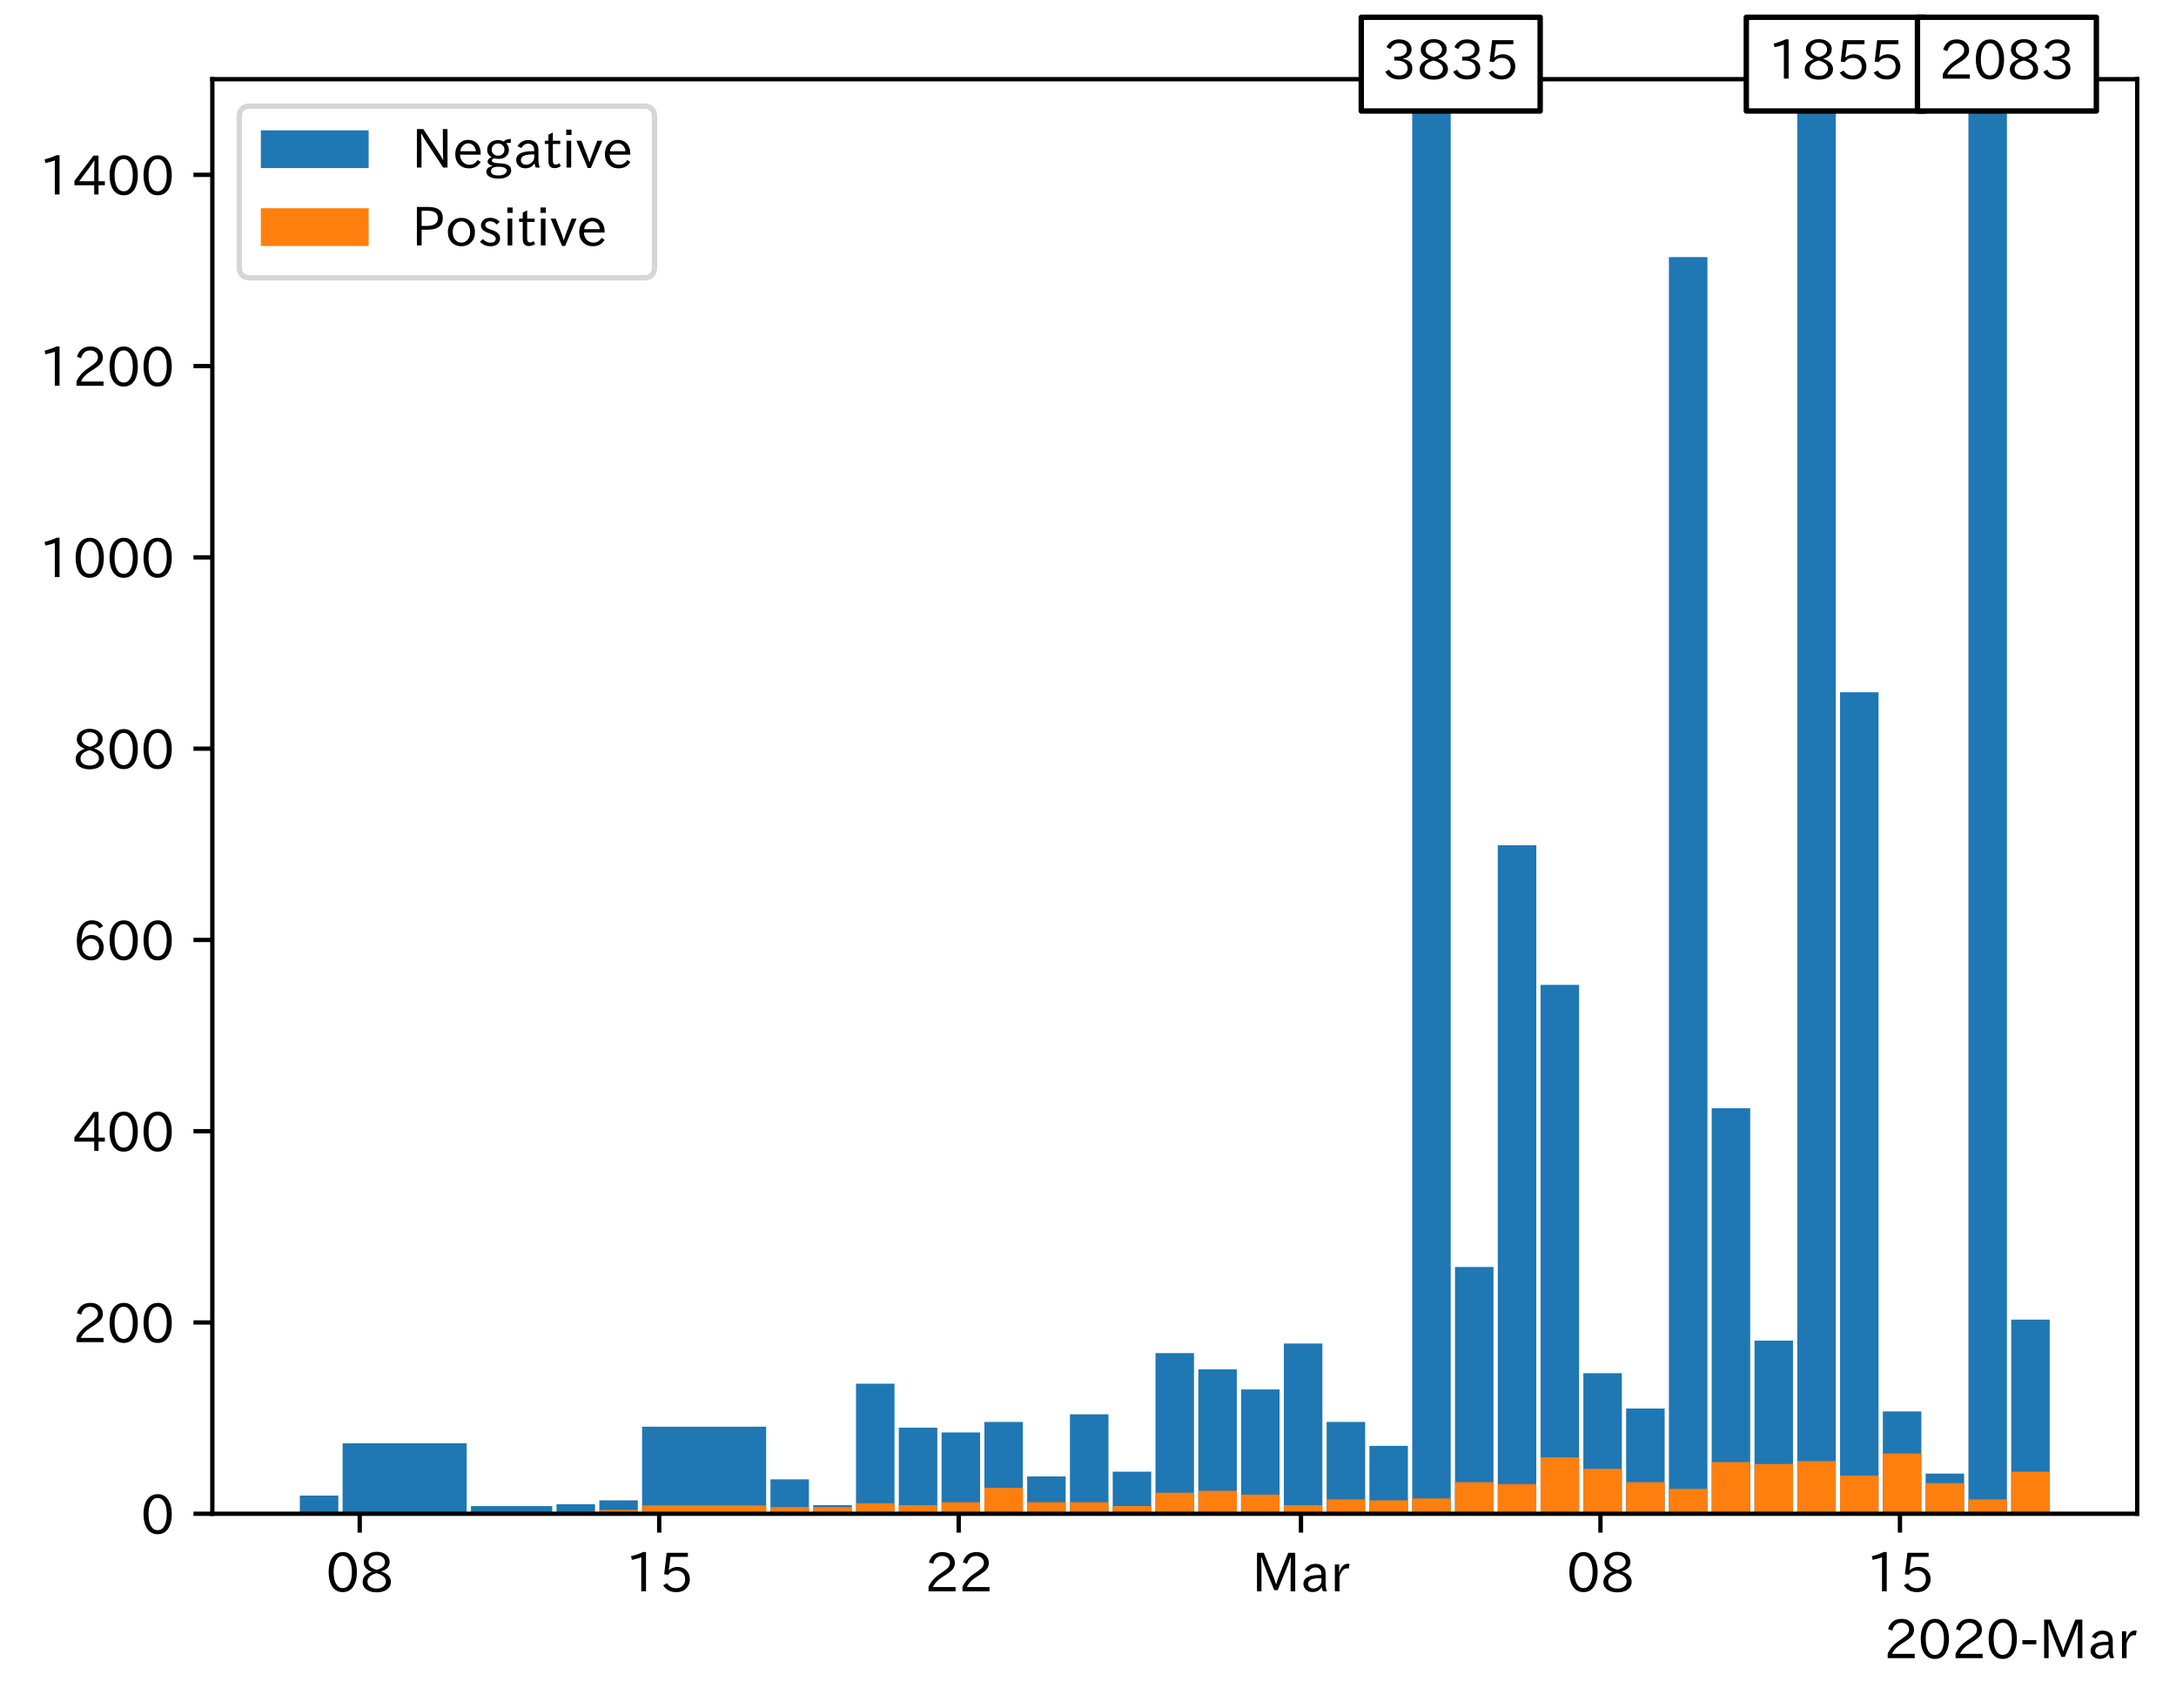 <?xml version="1.0" encoding="utf-8" standalone="no"?>
<!DOCTYPE svg PUBLIC "-//W3C//DTD SVG 1.1//EN"
  "http://www.w3.org/Graphics/SVG/1.1/DTD/svg11.dtd">
<!-- Created with matplotlib (https://matplotlib.org/) -->
<svg height="316.784pt" version="1.1" viewBox="0 0 403.714 316.784" width="403.714pt" xmlns="http://www.w3.org/2000/svg" xmlns:xlink="http://www.w3.org/1999/xlink">
 <defs>
  <style type="text/css">
*{stroke-linecap:butt;stroke-linejoin:round;}
  </style>
 </defs>
 <g id="figure_1">
  <g id="patch_1">
   <path d="M 0 316.784 
L 403.714 316.784 
L 403.714 0 
L 0 0 
z
" style="fill:#ffffff;"/>
  </g>
  <g id="axes_1">
   <g id="patch_2">
    <path d="M 39.394 280.803 
L 396.514 280.803 
L 396.514 14.691 
L 39.394 14.691 
z
" style="fill:#ffffff;"/>
   </g>
   <g id="patch_3">
    <path clip-path="url(#p255f0c1911)" d="z
" style="fill:#1f77b4;"/>
   </g>
   <g id="patch_4">
    <path clip-path="url(#p255f0c1911)" d="M 62.77 280.803 
L 55.626 280.803 
L 55.626 277.432 
L 62.77 277.432 
z
" style="fill:#1f77b4;"/>
   </g>
   <g id="patch_5">
    <path clip-path="url(#p255f0c1911)" d="M 86.584 280.803 
L 63.564 280.803 
L 63.564 267.734 
L 86.584 267.734 
z
" style="fill:#1f77b4;"/>
   </g>
   <g id="patch_6">
    <path clip-path="url(#p255f0c1911)" d="M 102.459 280.803 
L 87.378 280.803 
L 87.378 279.383 
L 102.459 279.383 
z
" style="fill:#1f77b4;"/>
   </g>
   <g id="patch_7">
    <path clip-path="url(#p255f0c1911)" d="M 110.397 280.803 
L 103.253 280.803 
L 103.253 279.029 
L 110.397 279.029 
z
" style="fill:#1f77b4;"/>
   </g>
   <g id="patch_8">
    <path clip-path="url(#p255f0c1911)" d="M 118.335 280.803 
L 111.191 280.803 
L 111.191 278.319 
L 118.335 278.319 
z
" style="fill:#1f77b4;"/>
   </g>
   <g id="patch_9">
    <path clip-path="url(#p255f0c1911)" d="M 142.148 280.803 
L 119.129 280.803 
L 119.129 264.658 
L 142.148 264.658 
z
" style="fill:#1f77b4;"/>
   </g>
   <g id="patch_10">
    <path clip-path="url(#p255f0c1911)" d="M 150.086 280.803 
L 142.942 280.803 
L 142.942 274.416 
L 150.086 274.416 
z
" style="fill:#1f77b4;"/>
   </g>
   <g id="patch_11">
    <path clip-path="url(#p255f0c1911)" d="M 158.024 280.803 
L 150.88 280.803 
L 150.88 279.206 
L 158.024 279.206 
z
" style="fill:#1f77b4;"/>
   </g>
   <g id="patch_12">
    <path clip-path="url(#p255f0c1911)" d="M 165.961 280.803 
L 158.817 280.803 
L 158.817 256.675 
L 165.961 256.675 
z
" style="fill:#1f77b4;"/>
   </g>
   <g id="patch_13">
    <path clip-path="url(#p255f0c1911)" d="M 173.899 280.803 
L 166.755 280.803 
L 166.755 264.836 
L 173.899 264.836 
z
" style="fill:#1f77b4;"/>
   </g>
   <g id="patch_14">
    <path clip-path="url(#p255f0c1911)" d="M 181.837 280.803 
L 174.693 280.803 
L 174.693 265.723 
L 181.837 265.723 
z
" style="fill:#1f77b4;"/>
   </g>
   <g id="patch_15">
    <path clip-path="url(#p255f0c1911)" d="M 189.775 280.803 
L 182.631 280.803 
L 182.631 263.771 
L 189.775 263.771 
z
" style="fill:#1f77b4;"/>
   </g>
   <g id="patch_16">
    <path clip-path="url(#p255f0c1911)" d="M 197.712 280.803 
L 190.568 280.803 
L 190.568 273.884 
L 197.712 273.884 
z
" style="fill:#1f77b4;"/>
   </g>
   <g id="patch_17">
    <path clip-path="url(#p255f0c1911)" d="M 205.65 280.803 
L 198.506 280.803 
L 198.506 262.352 
L 205.65 262.352 
z
" style="fill:#1f77b4;"/>
   </g>
   <g id="patch_18">
    <path clip-path="url(#p255f0c1911)" d="M 213.588 280.803 
L 206.444 280.803 
L 206.444 272.997 
L 213.588 272.997 
z
" style="fill:#1f77b4;"/>
   </g>
   <g id="patch_19">
    <path clip-path="url(#p255f0c1911)" d="M 221.526 280.803 
L 214.382 280.803 
L 214.382 250.998 
L 221.526 250.998 
z
" style="fill:#1f77b4;"/>
   </g>
   <g id="patch_20">
    <path clip-path="url(#p255f0c1911)" d="M 229.464 280.803 
L 222.32 280.803 
L 222.32 254.014 
L 229.464 254.014 
z
" style="fill:#1f77b4;"/>
   </g>
   <g id="patch_21">
    <path clip-path="url(#p255f0c1911)" d="M 237.401 280.803 
L 230.257 280.803 
L 230.257 257.74 
L 237.401 257.74 
z
" style="fill:#1f77b4;"/>
   </g>
   <g id="patch_22">
    <path clip-path="url(#p255f0c1911)" d="M 245.339 280.803 
L 238.195 280.803 
L 238.195 249.224 
L 245.339 249.224 
z
" style="fill:#1f77b4;"/>
   </g>
   <g id="patch_23">
    <path clip-path="url(#p255f0c1911)" d="M 253.277 280.803 
L 246.133 280.803 
L 246.133 263.771 
L 253.277 263.771 
z
" style="fill:#1f77b4;"/>
   </g>
   <g id="patch_24">
    <path clip-path="url(#p255f0c1911)" d="M 261.215 280.803 
L 254.071 280.803 
L 254.071 268.207 
L 261.215 268.207 
z
" style="fill:#1f77b4;"/>
   </g>
   <g id="patch_25">
    <path clip-path="url(#p255f0c1911)" d="M 269.152 280.803 
L 262.008 280.803 
L 262.008 -399.557 
L 269.152 -399.557 
z
" style="fill:#1f77b4;"/>
   </g>
   <g id="patch_26">
    <path clip-path="url(#p255f0c1911)" d="M 277.09 280.803 
L 269.946 280.803 
L 269.946 235.031 
L 277.09 235.031 
z
" style="fill:#1f77b4;"/>
   </g>
   <g id="patch_27">
    <path clip-path="url(#p255f0c1911)" d="M 285.028 280.803 
L 277.884 280.803 
L 277.884 156.794 
L 285.028 156.794 
z
" style="fill:#1f77b4;"/>
   </g>
   <g id="patch_28">
    <path clip-path="url(#p255f0c1911)" d="M 292.966 280.803 
L 285.822 280.803 
L 285.822 182.696 
L 292.966 182.696 
z
" style="fill:#1f77b4;"/>
   </g>
   <g id="patch_29">
    <path clip-path="url(#p255f0c1911)" d="M 300.903 280.803 
L 293.759 280.803 
L 293.759 254.724 
L 300.903 254.724 
z
" style="fill:#1f77b4;"/>
   </g>
   <g id="patch_30">
    <path clip-path="url(#p255f0c1911)" d="M 308.841 280.803 
L 301.697 280.803 
L 301.697 261.288 
L 308.841 261.288 
z
" style="fill:#1f77b4;"/>
   </g>
   <g id="patch_31">
    <path clip-path="url(#p255f0c1911)" d="M 316.779 280.803 
L 309.635 280.803 
L 309.635 47.689 
L 316.779 47.689 
z
" style="fill:#1f77b4;"/>
   </g>
   <g id="patch_32">
    <path clip-path="url(#p255f0c1911)" d="M 324.717 280.803 
L 317.573 280.803 
L 317.573 205.582 
L 324.717 205.582 
z
" style="fill:#1f77b4;"/>
   </g>
   <g id="patch_33">
    <path clip-path="url(#p255f0c1911)" d="M 332.654 280.803 
L 325.51 280.803 
L 325.51 248.692 
L 332.654 248.692 
z
" style="fill:#1f77b4;"/>
   </g>
   <g id="patch_34">
    <path clip-path="url(#p255f0c1911)" d="M 340.592 280.803 
L 333.448 280.803 
L 333.448 -48.289 
L 340.592 -48.289 
z
" style="fill:#1f77b4;"/>
   </g>
   <g id="patch_35">
    <path clip-path="url(#p255f0c1911)" d="M 348.53 280.803 
L 341.386 280.803 
L 341.386 128.409 
L 348.53 128.409 
z
" style="fill:#1f77b4;"/>
   </g>
   <g id="patch_36">
    <path clip-path="url(#p255f0c1911)" d="M 356.468 280.803 
L 349.324 280.803 
L 349.324 261.82 
L 356.468 261.82 
z
" style="fill:#1f77b4;"/>
   </g>
   <g id="patch_37">
    <path clip-path="url(#p255f0c1911)" d="M 364.405 280.803 
L 357.262 280.803 
L 357.262 273.351 
L 364.405 273.351 
z
" style="fill:#1f77b4;"/>
   </g>
   <g id="patch_38">
    <path clip-path="url(#p255f0c1911)" d="M 372.343 280.803 
L 365.199 280.803 
L 365.199 -88.738 
L 372.343 -88.738 
z
" style="fill:#1f77b4;"/>
   </g>
   <g id="patch_39">
    <path clip-path="url(#p255f0c1911)" d="M 380.281 280.803 
L 373.137 280.803 
L 373.137 244.789 
L 380.281 244.789 
z
" style="fill:#1f77b4;"/>
   </g>
   <g id="patch_40">
    <path clip-path="url(#p255f0c1911)" d="z
" style="fill:#ff7f0e;"/>
   </g>
   <g id="patch_41">
    <path clip-path="url(#p255f0c1911)" d="M 62.77 280.803 
L 55.626 280.803 
L 55.626 280.803 
L 62.77 280.803 
z
" style="fill:#ff7f0e;"/>
   </g>
   <g id="patch_42">
    <path clip-path="url(#p255f0c1911)" d="M 86.584 280.803 
L 63.564 280.803 
L 63.564 280.743 
L 86.584 280.743 
z
" style="fill:#ff7f0e;"/>
   </g>
   <g id="patch_43">
    <path clip-path="url(#p255f0c1911)" d="M 102.459 280.803 
L 87.378 280.803 
L 87.378 280.625 
L 102.459 280.625 
z
" style="fill:#ff7f0e;"/>
   </g>
   <g id="patch_44">
    <path clip-path="url(#p255f0c1911)" d="M 110.397 280.803 
L 103.253 280.803 
L 103.253 280.625 
L 110.397 280.625 
z
" style="fill:#ff7f0e;"/>
   </g>
   <g id="patch_45">
    <path clip-path="url(#p255f0c1911)" d="M 118.335 280.803 
L 111.191 280.803 
L 111.191 280.093 
L 118.335 280.093 
z
" style="fill:#ff7f0e;"/>
   </g>
   <g id="patch_46">
    <path clip-path="url(#p255f0c1911)" d="M 142.148 280.803 
L 119.129 280.803 
L 119.129 279.265 
L 142.148 279.265 
z
" style="fill:#ff7f0e;"/>
   </g>
   <g id="patch_47">
    <path clip-path="url(#p255f0c1911)" d="M 150.086 280.803 
L 142.942 280.803 
L 142.942 279.561 
L 150.086 279.561 
z
" style="fill:#ff7f0e;"/>
   </g>
   <g id="patch_48">
    <path clip-path="url(#p255f0c1911)" d="M 158.024 280.803 
L 150.88 280.803 
L 150.88 279.561 
L 158.024 279.561 
z
" style="fill:#ff7f0e;"/>
   </g>
   <g id="patch_49">
    <path clip-path="url(#p255f0c1911)" d="M 165.961 280.803 
L 158.817 280.803 
L 158.817 278.851 
L 165.961 278.851 
z
" style="fill:#ff7f0e;"/>
   </g>
   <g id="patch_50">
    <path clip-path="url(#p255f0c1911)" d="M 173.899 280.803 
L 166.755 280.803 
L 166.755 279.206 
L 173.899 279.206 
z
" style="fill:#ff7f0e;"/>
   </g>
   <g id="patch_51">
    <path clip-path="url(#p255f0c1911)" d="M 181.837 280.803 
L 174.693 280.803 
L 174.693 278.674 
L 181.837 278.674 
z
" style="fill:#ff7f0e;"/>
   </g>
   <g id="patch_52">
    <path clip-path="url(#p255f0c1911)" d="M 189.775 280.803 
L 182.631 280.803 
L 182.631 276.013 
L 189.775 276.013 
z
" style="fill:#ff7f0e;"/>
   </g>
   <g id="patch_53">
    <path clip-path="url(#p255f0c1911)" d="M 197.712 280.803 
L 190.568 280.803 
L 190.568 278.674 
L 197.712 278.674 
z
" style="fill:#ff7f0e;"/>
   </g>
   <g id="patch_54">
    <path clip-path="url(#p255f0c1911)" d="M 205.65 280.803 
L 198.506 280.803 
L 198.506 278.674 
L 205.65 278.674 
z
" style="fill:#ff7f0e;"/>
   </g>
   <g id="patch_55">
    <path clip-path="url(#p255f0c1911)" d="M 213.588 280.803 
L 206.444 280.803 
L 206.444 279.383 
L 213.588 279.383 
z
" style="fill:#ff7f0e;"/>
   </g>
   <g id="patch_56">
    <path clip-path="url(#p255f0c1911)" d="M 221.526 280.803 
L 214.382 280.803 
L 214.382 276.9 
L 221.526 276.9 
z
" style="fill:#ff7f0e;"/>
   </g>
   <g id="patch_57">
    <path clip-path="url(#p255f0c1911)" d="M 229.464 280.803 
L 222.32 280.803 
L 222.32 276.545 
L 229.464 276.545 
z
" style="fill:#ff7f0e;"/>
   </g>
   <g id="patch_58">
    <path clip-path="url(#p255f0c1911)" d="M 237.401 280.803 
L 230.257 280.803 
L 230.257 277.254 
L 237.401 277.254 
z
" style="fill:#ff7f0e;"/>
   </g>
   <g id="patch_59">
    <path clip-path="url(#p255f0c1911)" d="M 245.339 280.803 
L 238.195 280.803 
L 238.195 279.206 
L 245.339 279.206 
z
" style="fill:#ff7f0e;"/>
   </g>
   <g id="patch_60">
    <path clip-path="url(#p255f0c1911)" d="M 253.277 280.803 
L 246.133 280.803 
L 246.133 278.142 
L 253.277 278.142 
z
" style="fill:#ff7f0e;"/>
   </g>
   <g id="patch_61">
    <path clip-path="url(#p255f0c1911)" d="M 261.215 280.803 
L 254.071 280.803 
L 254.071 278.319 
L 261.215 278.319 
z
" style="fill:#ff7f0e;"/>
   </g>
   <g id="patch_62">
    <path clip-path="url(#p255f0c1911)" d="M 269.152 280.803 
L 262.008 280.803 
L 262.008 277.964 
L 269.152 277.964 
z
" style="fill:#ff7f0e;"/>
   </g>
   <g id="patch_63">
    <path clip-path="url(#p255f0c1911)" d="M 277.09 280.803 
L 269.946 280.803 
L 269.946 274.948 
L 277.09 274.948 
z
" style="fill:#ff7f0e;"/>
   </g>
   <g id="patch_64">
    <path clip-path="url(#p255f0c1911)" d="M 285.028 280.803 
L 277.884 280.803 
L 277.884 275.303 
L 285.028 275.303 
z
" style="fill:#ff7f0e;"/>
   </g>
   <g id="patch_65">
    <path clip-path="url(#p255f0c1911)" d="M 292.966 280.803 
L 285.822 280.803 
L 285.822 270.336 
L 292.966 270.336 
z
" style="fill:#ff7f0e;"/>
   </g>
   <g id="patch_66">
    <path clip-path="url(#p255f0c1911)" d="M 300.903 280.803 
L 293.759 280.803 
L 293.759 272.464 
L 300.903 272.464 
z
" style="fill:#ff7f0e;"/>
   </g>
   <g id="patch_67">
    <path clip-path="url(#p255f0c1911)" d="M 308.841 280.803 
L 301.697 280.803 
L 301.697 274.948 
L 308.841 274.948 
z
" style="fill:#ff7f0e;"/>
   </g>
   <g id="patch_68">
    <path clip-path="url(#p255f0c1911)" d="M 316.779 280.803 
L 309.635 280.803 
L 309.635 276.19 
L 316.779 276.19 
z
" style="fill:#ff7f0e;"/>
   </g>
   <g id="patch_69">
    <path clip-path="url(#p255f0c1911)" d="M 324.717 280.803 
L 317.573 280.803 
L 317.573 271.223 
L 324.717 271.223 
z
" style="fill:#ff7f0e;"/>
   </g>
   <g id="patch_70">
    <path clip-path="url(#p255f0c1911)" d="M 332.654 280.803 
L 325.51 280.803 
L 325.51 271.577 
L 332.654 271.577 
z
" style="fill:#ff7f0e;"/>
   </g>
   <g id="patch_71">
    <path clip-path="url(#p255f0c1911)" d="M 340.592 280.803 
L 333.448 280.803 
L 333.448 271.045 
L 340.592 271.045 
z
" style="fill:#ff7f0e;"/>
   </g>
   <g id="patch_72">
    <path clip-path="url(#p255f0c1911)" d="M 348.53 280.803 
L 341.386 280.803 
L 341.386 273.706 
L 348.53 273.706 
z
" style="fill:#ff7f0e;"/>
   </g>
   <g id="patch_73">
    <path clip-path="url(#p255f0c1911)" d="M 356.468 280.803 
L 349.324 280.803 
L 349.324 269.626 
L 356.468 269.626 
z
" style="fill:#ff7f0e;"/>
   </g>
   <g id="patch_74">
    <path clip-path="url(#p255f0c1911)" d="M 364.405 280.803 
L 357.262 280.803 
L 357.262 275.126 
L 364.405 275.126 
z
" style="fill:#ff7f0e;"/>
   </g>
   <g id="patch_75">
    <path clip-path="url(#p255f0c1911)" d="M 372.343 280.803 
L 365.199 280.803 
L 365.199 278.142 
L 372.343 278.142 
z
" style="fill:#ff7f0e;"/>
   </g>
   <g id="patch_76">
    <path clip-path="url(#p255f0c1911)" d="M 380.281 280.803 
L 373.137 280.803 
L 373.137 272.997 
L 380.281 272.997 
z
" style="fill:#ff7f0e;"/>
   </g>
   <g id="matplotlib.axis_1">
    <g id="xtick_1">
     <g id="line2d_1">
      <defs>
       <path d="M 0 0 
L 0 3.5 
" id="me5c01387f8" style="stroke:#000000;stroke-width:0.8;"/>
      </defs>
      <g>
       <use style="stroke:#000000;stroke-width:0.8;" x="66.739" xlink:href="#me5c01387f8" y="280.803"/>
      </g>
     </g>
     <g id="text_1">
      <!-- 08 -->
      <defs>
       <path d="M 31.844 73.828 
Q 45.016 73.828 52.094 61.625 
Q 57.719 51.953 57.719 36.625 
Q 57.719 21.438 52.094 11.578 
Q 45.125 -0.484 31.5 -0.484 
Q 17.922 -0.484 10.938 11.578 
Q 5.328 21.438 5.328 36.719 
Q 5.328 58.016 15.625 67.719 
Q 22.172 73.828 31.844 73.828 
z
M 31.5 66.656 
Q 23.688 66.656 19.188 58.734 
Q 14.594 50.734 14.594 36.625 
Q 14.594 22.75 19.094 14.797 
Q 23.641 6.984 31.5 6.984 
Q 40.922 6.984 45.453 18.016 
Q 48.438 25.344 48.438 37.109 
Q 48.438 50.875 43.844 58.734 
Q 39.203 66.656 31.5 66.656 
z
" id="IPAexGothic-48"/>
       <path d="M 39.703 37.891 
Q 57.812 31.734 57.812 18.703 
Q 57.812 8.453 48.438 3.078 
Q 41.609 -0.875 31.5 -0.875 
Q 21.344 -0.875 14.5 3.078 
Q 5.422 8.297 5.422 18.406 
Q 5.422 31.062 22.016 37.203 
L 22.016 37.5 
Q 7.516 42.719 7.516 54.828 
Q 7.516 64.062 15.328 69.625 
Q 21.969 74.312 31.547 74.312 
Q 42.234 74.312 48.922 68.797 
Q 55.516 63.578 55.516 55.719 
Q 55.516 42.281 39.703 38.188 
z
M 31.594 41.016 
Q 46.828 44.625 46.828 55.125 
Q 46.828 61.188 41.797 64.844 
Q 37.703 67.922 31.5 67.922 
Q 25.094 67.922 20.797 64.5 
Q 16.406 60.891 16.406 55.031 
Q 16.406 49.219 21.094 45.703 
Q 23.344 43.891 26.906 42.531 
Q 31 40.875 31.594 41.016 
z
M 30.906 34.516 
Q 14.406 30.172 14.406 19 
Q 14.406 12.109 20.516 8.688 
Q 25.094 6.109 31.391 6.109 
Q 40.234 6.109 45.016 10.891 
Q 48.531 14.406 48.531 19.531 
Q 48.531 24.906 43.656 28.906 
Q 40.766 31.156 36.719 32.812 
Q 31.984 34.719 30.906 34.516 
z
" id="IPAexGothic-56"/>
      </defs>
      <g transform="translate(60.441 295.293)scale(0.1 -0.1)">
       <use xlink:href="#IPAexGothic-48"/>
       <use x="62.988" xlink:href="#IPAexGothic-56"/>
      </g>
     </g>
    </g>
    <g id="xtick_2">
     <g id="line2d_2">
      <g>
       <use style="stroke:#000000;stroke-width:0.8;" x="122.304" xlink:href="#me5c01387f8" y="280.803"/>
      </g>
     </g>
     <g id="text_2">
      <!-- 15 -->
      <defs>
       <path d="M 38.484 0.984 
L 29.688 0.984 
L 29.688 64.109 
Q 21.438 61.281 12.312 59.328 
L 10.688 66.109 
Q 23.734 69.391 32.906 73.922 
L 38.484 73.922 
z
" id="IPAexGothic-49"/>
       <path d="M 18.406 40.672 
Q 25.531 46.297 33.938 46.297 
Q 44 46.297 50.641 39.5 
Q 56.844 33.016 56.844 23.391 
Q 56.844 14.656 51.516 8.016 
Q 44.828 -0.484 31.734 -0.484 
Q 14.984 -0.484 7.328 12.25 
L 14.656 16.062 
Q 20.453 6.781 31.453 6.781 
Q 38.531 6.781 43.266 11.188 
Q 48.141 15.828 48.141 23.484 
Q 48.141 30.719 43.844 35.016 
Q 39.359 39.5 32.125 39.5 
Q 21.969 39.5 16.75 31.688 
L 9.234 32.672 
L 13.812 72.406 
L 53.219 72.406 
L 53.219 64.891 
L 20.953 64.891 
L 17.719 40.672 
z
" id="IPAexGothic-53"/>
      </defs>
      <g transform="translate(116.005 295.293)scale(0.1 -0.1)">
       <use xlink:href="#IPAexGothic-49"/>
       <use x="62.988" xlink:href="#IPAexGothic-53"/>
      </g>
     </g>
    </g>
    <g id="xtick_3">
     <g id="line2d_3">
      <g>
       <use style="stroke:#000000;stroke-width:0.8;" x="177.868" xlink:href="#me5c01387f8" y="280.803"/>
      </g>
     </g>
     <g id="text_3">
      <!-- 22 -->
      <defs>
       <path d="M 57.172 0.984 
L 6.984 0.984 
L 6.984 9.281 
Q 12.891 23.047 29.594 34.422 
L 32.375 36.281 
Q 40.922 42.141 43.609 45.406 
Q 46.688 49.266 46.688 53.812 
Q 46.688 58.938 43.062 62.547 
Q 39.062 66.547 32.562 66.547 
Q 19.531 66.547 15.484 52 
L 7.766 54.781 
Q 13.328 73.828 33.062 73.828 
Q 43.844 73.828 50.25 67.438 
Q 55.859 61.672 55.859 53.516 
Q 55.859 47.469 52.25 42.531 
Q 48.922 37.75 36.969 30.281 
L 34.859 29 
Q 19.625 19.578 15.281 8.891 
L 57.172 8.891 
z
" id="IPAexGothic-50"/>
      </defs>
      <g transform="translate(171.57 295.293)scale(0.1 -0.1)">
       <use xlink:href="#IPAexGothic-50"/>
       <use x="62.988" xlink:href="#IPAexGothic-50"/>
      </g>
     </g>
    </g>
    <g id="xtick_4">
     <g id="line2d_4">
      <g>
       <use style="stroke:#000000;stroke-width:0.8;" x="241.37" xlink:href="#me5c01387f8" y="280.803"/>
      </g>
     </g>
     <g id="text_4">
      <!-- Mar -->
      <defs>
       <path d="M 80.422 0.984 
L 71.828 0.984 
L 71.828 39.594 
Q 71.828 51.266 72.406 64.594 
L 72.016 64.594 
Q 68.062 53.266 63.531 41.797 
L 47.906 3.266 
L 41.406 3.266 
L 25.641 42.578 
Q 20.75 54.781 17.625 64.703 
L 17.234 64.703 
Q 17.828 48.922 17.828 39.891 
L 17.828 0.984 
L 9.516 0.984 
L 9.516 72.406 
L 22.125 72.406 
L 39.109 30.375 
Q 42.141 23 44.828 14.156 
L 45.125 14.156 
Q 47.312 22.125 50.531 30.172 
L 67.438 72.406 
L 80.422 72.406 
z
" id="IPAexGothic-77"/>
       <path d="M 49.312 0.984 
L 41.75 0.984 
Q 39.984 4.734 39.547 8.688 
L 39.203 8.688 
Q 33.547 -0.391 22.312 -0.391 
Q 14.594 -0.391 9.719 4.5 
Q 5.422 8.797 5.422 14.984 
Q 5.422 30.422 32.031 31.203 
L 38.719 31.391 
L 38.719 33.984 
Q 38.719 39.203 35.75 42.188 
Q 32.625 45.312 27.734 45.312 
Q 19.344 45.312 15.141 37.156 
L 7.719 40.578 
Q 14.656 52 27.938 52 
Q 37.109 52 42.047 46.875 
Q 46.625 42.281 46.625 33.891 
L 46.625 15.578 
Q 46.625 6.25 49.312 0.984 
z
M 38.922 25.391 
L 33.453 25.297 
Q 14.109 24.859 14.109 14.891 
Q 14.109 11.375 16.406 9.078 
Q 19.234 6.297 23.828 6.297 
Q 30.219 6.297 34.906 10.984 
Q 38.922 15.141 38.922 21 
z
" id="IPAexGothic-97"/>
       <path d="M 36.078 51.812 
L 34.578 43.266 
Q 32.906 43.609 31.594 43.609 
Q 25.828 43.609 22.078 38.188 
Q 17.391 31.344 17.391 26.172 
L 17.391 0.984 
L 8.797 0.984 
L 8.797 50.781 
L 16.891 50.781 
L 16.5 35.984 
L 16.703 35.984 
Q 22.219 52.203 32.766 52.203 
Q 34.469 52.203 36.078 51.812 
z
" id="IPAexGothic-114"/>
      </defs>
      <g transform="translate(232.261 295.293)scale(0.1 -0.1)">
       <use xlink:href="#IPAexGothic-77"/>
       <use x="90.186" xlink:href="#IPAexGothic-97"/>
       <use x="145.166" xlink:href="#IPAexGothic-114"/>
      </g>
     </g>
    </g>
    <g id="xtick_5">
     <g id="line2d_5">
      <g>
       <use style="stroke:#000000;stroke-width:0.8;" x="296.935" xlink:href="#me5c01387f8" y="280.803"/>
      </g>
     </g>
     <g id="text_5">
      <!-- 08 -->
      <g transform="translate(290.636 295.293)scale(0.1 -0.1)">
       <use xlink:href="#IPAexGothic-48"/>
       <use x="62.988" xlink:href="#IPAexGothic-56"/>
      </g>
     </g>
    </g>
    <g id="xtick_6">
     <g id="line2d_6">
      <g>
       <use style="stroke:#000000;stroke-width:0.8;" x="352.499" xlink:href="#me5c01387f8" y="280.803"/>
      </g>
     </g>
     <g id="text_6">
      <!-- 15 -->
      <g transform="translate(346.2 295.293)scale(0.1 -0.1)">
       <use xlink:href="#IPAexGothic-49"/>
       <use x="62.988" xlink:href="#IPAexGothic-53"/>
      </g>
     </g>
    </g>
    <g id="text_7">
     <!-- 2020-Mar -->
     <defs>
      <path d="M 30.766 26.609 
L 4.984 26.609 
L 4.984 34.422 
L 30.766 34.422 
z
" id="IPAexGothic-45"/>
     </defs>
     <g transform="translate(349.522 307.684)scale(0.1 -0.1)">
      <use xlink:href="#IPAexGothic-50"/>
      <use x="62.988" xlink:href="#IPAexGothic-48"/>
      <use x="125.977" xlink:href="#IPAexGothic-50"/>
      <use x="188.965" xlink:href="#IPAexGothic-48"/>
      <use x="251.953" xlink:href="#IPAexGothic-45"/>
      <use x="287.744" xlink:href="#IPAexGothic-77"/>
      <use x="377.93" xlink:href="#IPAexGothic-97"/>
      <use x="432.91" xlink:href="#IPAexGothic-114"/>
     </g>
    </g>
   </g>
   <g id="matplotlib.axis_2">
    <g id="ytick_1">
     <g id="line2d_7">
      <defs>
       <path d="M 0 0 
L -3.5 0 
" id="mf4a64aa646" style="stroke:#000000;stroke-width:0.8;"/>
      </defs>
      <g>
       <use style="stroke:#000000;stroke-width:0.8;" x="39.394" xlink:href="#mf4a64aa646" y="280.803"/>
      </g>
     </g>
     <g id="text_8">
      <!-- 0 -->
      <g transform="translate(26.095 284.548)scale(0.1 -0.1)">
       <use xlink:href="#IPAexGothic-48"/>
      </g>
     </g>
    </g>
    <g id="ytick_2">
     <g id="line2d_8">
      <g>
       <use style="stroke:#000000;stroke-width:0.8;" x="39.394" xlink:href="#mf4a64aa646" y="245.321"/>
      </g>
     </g>
     <g id="text_9">
      <!-- 200 -->
      <g transform="translate(13.498 249.066)scale(0.1 -0.1)">
       <use xlink:href="#IPAexGothic-50"/>
       <use x="62.988" xlink:href="#IPAexGothic-48"/>
       <use x="125.977" xlink:href="#IPAexGothic-48"/>
      </g>
     </g>
    </g>
    <g id="ytick_3">
     <g id="line2d_9">
      <g>
       <use style="stroke:#000000;stroke-width:0.8;" x="39.394" xlink:href="#mf4a64aa646" y="209.839"/>
      </g>
     </g>
     <g id="text_10">
      <!-- 400 -->
      <defs>
       <path d="M 59.578 18.109 
L 47.797 18.109 
L 47.797 0.984 
L 39.797 0.984 
L 39.797 18.109 
L 3.078 18.109 
L 3.078 26.125 
L 38.375 73.094 
L 47.797 73.094 
L 47.797 25.531 
L 59.578 25.531 
z
M 40.281 64.203 
L 39.984 64.203 
Q 35.594 57.125 31.297 51.312 
L 11.859 25.531 
L 39.797 25.531 
L 39.797 49.125 
Q 39.797 54.391 40.281 64.203 
z
" id="IPAexGothic-52"/>
      </defs>
      <g transform="translate(13.498 213.585)scale(0.1 -0.1)">
       <use xlink:href="#IPAexGothic-52"/>
       <use x="62.988" xlink:href="#IPAexGothic-48"/>
       <use x="125.977" xlink:href="#IPAexGothic-48"/>
      </g>
     </g>
    </g>
    <g id="ytick_4">
     <g id="line2d_10">
      <g>
       <use style="stroke:#000000;stroke-width:0.8;" x="39.394" xlink:href="#mf4a64aa646" y="174.358"/>
      </g>
     </g>
     <g id="text_11">
      <!-- 600 -->
      <defs>
       <path d="M 16.5 36.375 
Q 23.578 46.578 34.906 46.578 
Q 45.406 46.578 51.812 39.266 
Q 57.422 32.906 57.422 23.781 
Q 57.422 13.812 51.125 6.781 
Q 44.578 -0.484 34.031 -0.484 
Q 21.484 -0.484 14.406 9.078 
Q 7.516 18.406 7.516 34.812 
Q 7.516 53.516 15.828 64.203 
Q 23.344 73.828 35.5 73.828 
Q 49.859 73.828 56.391 62.891 
L 49.219 58.984 
Q 45.219 66.656 35.938 66.656 
Q 17.484 66.656 16.109 36.375 
z
M 33.453 39.797 
Q 26.312 39.797 21.625 34.469 
Q 17.438 29.688 17.438 24.078 
Q 17.438 18.062 21.141 13.188 
Q 26.125 6.688 33.734 6.688 
Q 41.703 6.688 45.953 13.188 
Q 48.828 17.625 48.828 23.484 
Q 48.828 30.375 45.016 34.812 
Q 40.625 39.797 33.453 39.797 
z
" id="IPAexGothic-54"/>
      </defs>
      <g transform="translate(13.498 178.103)scale(0.1 -0.1)">
       <use xlink:href="#IPAexGothic-54"/>
       <use x="62.988" xlink:href="#IPAexGothic-48"/>
       <use x="125.977" xlink:href="#IPAexGothic-48"/>
      </g>
     </g>
    </g>
    <g id="ytick_5">
     <g id="line2d_11">
      <g>
       <use style="stroke:#000000;stroke-width:0.8;" x="39.394" xlink:href="#mf4a64aa646" y="138.876"/>
      </g>
     </g>
     <g id="text_12">
      <!-- 800 -->
      <g transform="translate(13.498 142.622)scale(0.1 -0.1)">
       <use xlink:href="#IPAexGothic-56"/>
       <use x="62.988" xlink:href="#IPAexGothic-48"/>
       <use x="125.977" xlink:href="#IPAexGothic-48"/>
      </g>
     </g>
    </g>
    <g id="ytick_6">
     <g id="line2d_12">
      <g>
       <use style="stroke:#000000;stroke-width:0.8;" x="39.394" xlink:href="#mf4a64aa646" y="103.395"/>
      </g>
     </g>
     <g id="text_13">
      <!-- 1000 -->
      <g transform="translate(7.2 107.14)scale(0.1 -0.1)">
       <use xlink:href="#IPAexGothic-49"/>
       <use x="62.988" xlink:href="#IPAexGothic-48"/>
       <use x="125.977" xlink:href="#IPAexGothic-48"/>
       <use x="188.965" xlink:href="#IPAexGothic-48"/>
      </g>
     </g>
    </g>
    <g id="ytick_7">
     <g id="line2d_13">
      <g>
       <use style="stroke:#000000;stroke-width:0.8;" x="39.394" xlink:href="#mf4a64aa646" y="67.913"/>
      </g>
     </g>
     <g id="text_14">
      <!-- 1200 -->
      <g transform="translate(7.2 71.658)scale(0.1 -0.1)">
       <use xlink:href="#IPAexGothic-49"/>
       <use x="62.988" xlink:href="#IPAexGothic-50"/>
       <use x="125.977" xlink:href="#IPAexGothic-48"/>
       <use x="188.965" xlink:href="#IPAexGothic-48"/>
      </g>
     </g>
    </g>
    <g id="ytick_8">
     <g id="line2d_14">
      <g>
       <use style="stroke:#000000;stroke-width:0.8;" x="39.394" xlink:href="#mf4a64aa646" y="32.431"/>
      </g>
     </g>
     <g id="text_15">
      <!-- 1400 -->
      <g transform="translate(7.2 36.177)scale(0.1 -0.1)">
       <use xlink:href="#IPAexGothic-49"/>
       <use x="62.988" xlink:href="#IPAexGothic-52"/>
       <use x="125.977" xlink:href="#IPAexGothic-48"/>
       <use x="188.965" xlink:href="#IPAexGothic-48"/>
      </g>
     </g>
    </g>
   </g>
   <g id="patch_77">
    <path d="M 39.394 280.803 
L 39.394 14.691 
" style="fill:none;stroke:#000000;stroke-linecap:square;stroke-linejoin:miter;stroke-width:0.8;"/>
   </g>
   <g id="patch_78">
    <path d="M 396.514 280.803 
L 396.514 14.691 
" style="fill:none;stroke:#000000;stroke-linecap:square;stroke-linejoin:miter;stroke-width:0.8;"/>
   </g>
   <g id="patch_79">
    <path d="M 39.394 280.803 
L 396.514 280.803 
" style="fill:none;stroke:#000000;stroke-linecap:square;stroke-linejoin:miter;stroke-width:0.8;"/>
   </g>
   <g id="patch_80">
    <path d="M 39.394 14.691 
L 396.514 14.691 
" style="fill:none;stroke:#000000;stroke-linecap:square;stroke-linejoin:miter;stroke-width:0.8;"/>
   </g>
   <g id="text_16">
    <g id="patch_81">
     <path d="M 252.555 20.591 
L 285.749 20.591 
L 285.749 3.2 
L 252.555 3.2 
z
" style="fill:#ffffff;stroke:#000000;stroke-linejoin:miter;"/>
    </g>
    <!-- 3835 -->
    <defs>
     <path d="M 37.203 37.797 
Q 54.781 34.625 54.781 19.969 
Q 54.781 11.188 48.875 5.562 
Q 42.328 -0.484 30.375 -0.484 
Q 12.453 -0.484 4.5 13.766 
L 11.812 17.672 
Q 17.328 6.891 30.281 6.891 
Q 37.891 6.891 42.094 10.797 
Q 46.094 14.5 46.094 20.172 
Q 46.094 26.859 40.094 30.906 
Q 34.625 34.578 25.688 34.578 
L 21.297 34.578 
L 21.297 41.703 
L 25.875 41.703 
Q 34.859 41.703 39.594 45.125 
Q 44.672 48.734 44.672 54.828 
Q 44.672 61.469 38.969 64.656 
Q 35.297 66.844 30.172 66.844 
Q 19.344 66.844 14.109 55.906 
L 6.781 59.422 
Q 14.016 73.828 30.281 73.828 
Q 40.578 73.828 46.969 68.656 
Q 53.375 63.578 53.375 55.219 
Q 53.375 47.312 47.172 42.281 
Q 43.172 39.062 37.203 38.188 
z
" id="IPAexGothic-51"/>
    </defs>
    <g transform="translate(256.555 14.691)scale(0.1 -0.1)">
     <use xlink:href="#IPAexGothic-51"/>
     <use x="62.988" xlink:href="#IPAexGothic-56"/>
     <use x="125.977" xlink:href="#IPAexGothic-51"/>
     <use x="188.965" xlink:href="#IPAexGothic-53"/>
    </g>
   </g>
   <g id="text_17">
    <g id="patch_82">
     <path d="M 323.995 20.591 
L 357.189 20.591 
L 357.189 3.2 
L 323.995 3.2 
z
" style="fill:#ffffff;stroke:#000000;stroke-linejoin:miter;"/>
    </g>
    <!-- 1855 -->
    <g transform="translate(327.995 14.691)scale(0.1 -0.1)">
     <use xlink:href="#IPAexGothic-49"/>
     <use x="62.988" xlink:href="#IPAexGothic-56"/>
     <use x="125.977" xlink:href="#IPAexGothic-53"/>
     <use x="188.965" xlink:href="#IPAexGothic-53"/>
    </g>
   </g>
   <g id="text_18">
    <g id="patch_83">
     <path d="M 355.746 20.591 
L 388.94 20.591 
L 388.94 3.2 
L 355.746 3.2 
z
" style="fill:#ffffff;stroke:#000000;stroke-linejoin:miter;"/>
    </g>
    <!-- 2083 -->
    <g transform="translate(359.746 14.691)scale(0.1 -0.1)">
     <use xlink:href="#IPAexGothic-50"/>
     <use x="62.988" xlink:href="#IPAexGothic-48"/>
     <use x="125.977" xlink:href="#IPAexGothic-56"/>
     <use x="188.965" xlink:href="#IPAexGothic-51"/>
    </g>
   </g>
   <g id="legend_1">
    <g id="patch_84">
     <path d="M 46.394 51.53 
L 119.441 51.53 
Q 121.441 51.53 121.441 49.53 
L 121.441 21.691 
Q 121.441 19.691 119.441 19.691 
L 46.394 19.691 
Q 44.394 19.691 44.394 21.691 
L 44.394 49.53 
Q 44.394 51.53 46.394 51.53 
z
" style="fill:#ffffff;opacity:0.8;stroke:#cccccc;stroke-linejoin:miter;"/>
    </g>
    <g id="patch_85">
     <path d="M 48.394 31.181 
L 68.394 31.181 
L 68.394 24.181 
L 48.394 24.181 
z
" style="fill:#1f77b4;"/>
    </g>
    <g id="text_19">
     <!-- Negative -->
     <defs>
      <path d="M 66.312 0.984 
L 58.297 0.984 
L 26.516 49.219 
Q 22.906 54.688 17.828 64.016 
L 17.438 64.016 
L 17.625 59.328 
Q 18.109 43.797 18.109 38.578 
L 18.109 0.984 
L 9.516 0.984 
L 9.516 72.406 
L 21.344 72.406 
L 48.641 30.906 
Q 53.953 22.609 58.016 15.094 
L 58.406 15.094 
Q 57.719 29.641 57.719 38.578 
L 57.719 72.406 
L 66.312 72.406 
z
" id="IPAexGothic-78"/>
      <path d="M 13.484 24.906 
Q 13.922 16.266 18.891 11.281 
Q 23.969 6.203 31.203 6.203 
Q 40.719 6.203 46.297 15.094 
L 51.906 11.375 
Q 44.828 -0.484 30.172 -0.484 
Q 19.094 -0.484 11.969 6.594 
Q 4.781 13.812 4.781 25.641 
Q 4.781 38.188 12.312 45.703 
Q 19 52.391 29 52.391 
Q 38.422 52.391 44.781 46.188 
Q 51.906 38.969 51.906 26.906 
L 51.906 24.906 
z
M 43.062 31.203 
Q 42.328 37.984 38.281 41.891 
Q 34.281 45.906 28.812 45.906 
Q 22.469 45.906 17.969 40.484 
Q 14.891 36.812 13.969 31.203 
z
" id="IPAexGothic-101"/>
      <path d="M 20.797 17.969 
Q 15.719 17.531 15.719 14.062 
Q 15.719 9.578 27.547 8.984 
L 33.297 8.688 
Q 51.609 7.766 51.609 -4.594 
Q 51.609 -10.938 45.703 -14.984 
Q 39.359 -19.578 28.031 -19.578 
Q 17.781 -19.578 11.531 -16.062 
Q 5.516 -12.641 5.516 -6.688 
Q 5.516 1.312 16.797 3.859 
L 16.797 4.203 
Q 7.906 6.453 7.906 12.156 
Q 7.906 17.438 15.531 20.266 
Q 7.125 24.609 7.125 34.078 
Q 7.125 41.406 12.016 46.297 
Q 17.625 51.906 27.156 51.906 
Q 33.203 51.906 37.844 49.266 
Q 41.406 53.953 50.922 54.109 
L 50.922 47.078 
Q 44.344 46.922 42.234 45.906 
Q 47.406 40.828 47.406 33.891 
Q 47.406 27 42.719 22.266 
Q 37.5 17.094 28.328 17.094 
Q 24.422 17.094 20.797 17.969 
z
M 27.094 45.609 
Q 22.016 45.609 18.703 42.281 
Q 15.438 39.016 15.438 34.078 
Q 15.438 29.25 18.5 26.312 
Q 21.828 23 27.438 23 
Q 32.719 23 35.891 26.219 
Q 39.109 29.391 39.109 34.422 
Q 39.109 39.016 35.891 42.188 
Q 32.516 45.609 27.094 45.609 
z
M 27.391 2.484 
Q 14.109 2.484 14.109 -5.719 
Q 14.109 -13.672 28.125 -13.672 
Q 37.156 -13.672 41.219 -9.469 
Q 43.312 -7.516 43.312 -4.891 
Q 43.312 2.484 27.391 2.484 
z
" id="IPAexGothic-103"/>
      <path d="M 33.203 3.766 
Q 27.641 -0.094 21.828 -0.094 
Q 10.203 -0.094 10.203 12.984 
L 10.203 44.672 
L 3.422 44.672 
L 3.422 50.781 
L 10.203 50.781 
L 10.203 61.969 
L 18.406 66.062 
L 18.406 50.781 
L 32.234 50.781 
L 32.234 44.672 
L 18.406 44.672 
L 18.406 14.156 
Q 18.406 6.5 23.641 6.5 
Q 27.156 6.5 30.328 9.188 
z
" id="IPAexGothic-116"/>
      <path d="M 18.406 61.375 
L 8.594 61.375 
L 8.594 71.391 
L 18.406 71.391 
z
M 17.781 0.984 
L 9.188 0.984 
L 9.188 50.781 
L 17.781 50.781 
z
" id="IPAexGothic-105"/>
      <path d="M 48.484 50.781 
L 27.297 0.094 
L 21.484 0.094 
L 0.391 50.781 
L 9.812 50.781 
L 20.906 21.688 
L 23.781 13.188 
L 24.516 10.984 
L 24.812 10.984 
Q 25.641 13.812 28.469 21.688 
L 39.312 50.781 
z
" id="IPAexGothic-118"/>
     </defs>
     <g transform="translate(76.394 31.181)scale(0.1 -0.1)">
      <use xlink:href="#IPAexGothic-78"/>
      <use x="75.977" xlink:href="#IPAexGothic-101"/>
      <use x="132.861" xlink:href="#IPAexGothic-103"/>
      <use x="188.379" xlink:href="#IPAexGothic-97"/>
      <use x="243.359" xlink:href="#IPAexGothic-116"/>
      <use x="277.979" xlink:href="#IPAexGothic-105"/>
      <use x="304.98" xlink:href="#IPAexGothic-118"/>
      <use x="353.564" xlink:href="#IPAexGothic-101"/>
     </g>
    </g>
    <g id="patch_86">
     <path d="M 48.394 45.63 
L 68.394 45.63 
L 68.394 38.63 
L 48.394 38.63 
z
" style="fill:#ff7f0e;"/>
    </g>
    <g id="text_20">
     <!-- Positive -->
     <defs>
      <path d="M 9.516 72.406 
L 30.328 72.406 
Q 57.625 72.406 57.625 51.906 
Q 57.625 30.219 29.781 30.219 
L 18.312 30.219 
L 18.312 0.984 
L 9.516 0.984 
z
M 18.312 37.203 
L 28.125 37.203 
Q 48.438 37.203 48.438 51.812 
Q 48.438 65.328 29.594 65.328 
L 18.312 65.328 
z
" id="IPAexGothic-80"/>
      <path d="M 29.984 52.203 
Q 40.531 52.203 47.75 45.125 
Q 55.172 37.703 55.172 25.594 
Q 55.172 13.875 47.906 6.594 
Q 40.766 -0.484 29.984 -0.484 
Q 19.188 -0.484 12.203 6.5 
Q 4.891 13.766 4.891 25.875 
Q 4.891 37.703 12.312 45.125 
Q 19.391 52.203 29.984 52.203 
z
M 29.984 45.609 
Q 23.734 45.609 19.391 41.109 
Q 13.875 35.594 13.875 25.781 
Q 13.875 16.109 19.281 10.688 
Q 23.688 6.297 29.984 6.297 
Q 36.422 6.297 40.766 10.797 
Q 46.188 16.219 46.188 26.125 
Q 46.188 35.453 40.672 41.109 
Q 36.188 45.609 29.984 45.609 
z
" id="IPAexGothic-111"/>
      <path d="M 34.906 39.797 
Q 30.281 45.797 23.188 45.797 
Q 13.922 45.797 13.922 38.672 
Q 13.922 33.641 23.922 30.375 
L 27.203 29.297 
Q 41.406 24.656 41.406 13.969 
Q 41.406 6.781 35.5 2.688 
Q 30.812 -0.484 23.391 -0.484 
Q 11.969 -0.484 4 7.859 
L 9.422 12.797 
Q 15.578 6.203 23.688 6.203 
Q 33.297 6.203 33.297 13.672 
Q 33.297 19.344 22.703 23.094 
L 19.281 24.266 
Q 5.906 28.953 5.906 37.984 
Q 5.906 43.703 9.812 47.609 
Q 14.5 52.297 22.703 52.297 
Q 33.688 52.297 40.719 44.672 
z
" id="IPAexGothic-115"/>
     </defs>
     <g transform="translate(76.394 45.63)scale(0.1 -0.1)">
      <use xlink:href="#IPAexGothic-80"/>
      <use x="62.109" xlink:href="#IPAexGothic-111"/>
      <use x="122.51" xlink:href="#IPAexGothic-115"/>
      <use x="168.701" xlink:href="#IPAexGothic-105"/>
      <use x="195.703" xlink:href="#IPAexGothic-116"/>
      <use x="230.322" xlink:href="#IPAexGothic-105"/>
      <use x="257.324" xlink:href="#IPAexGothic-118"/>
      <use x="305.908" xlink:href="#IPAexGothic-101"/>
     </g>
    </g>
   </g>
  </g>
 </g>
 <defs>
  <clipPath id="p255f0c1911">
   <rect height="266.112" width="357.12" x="39.394" y="14.691"/>
  </clipPath>
 </defs>
</svg>
